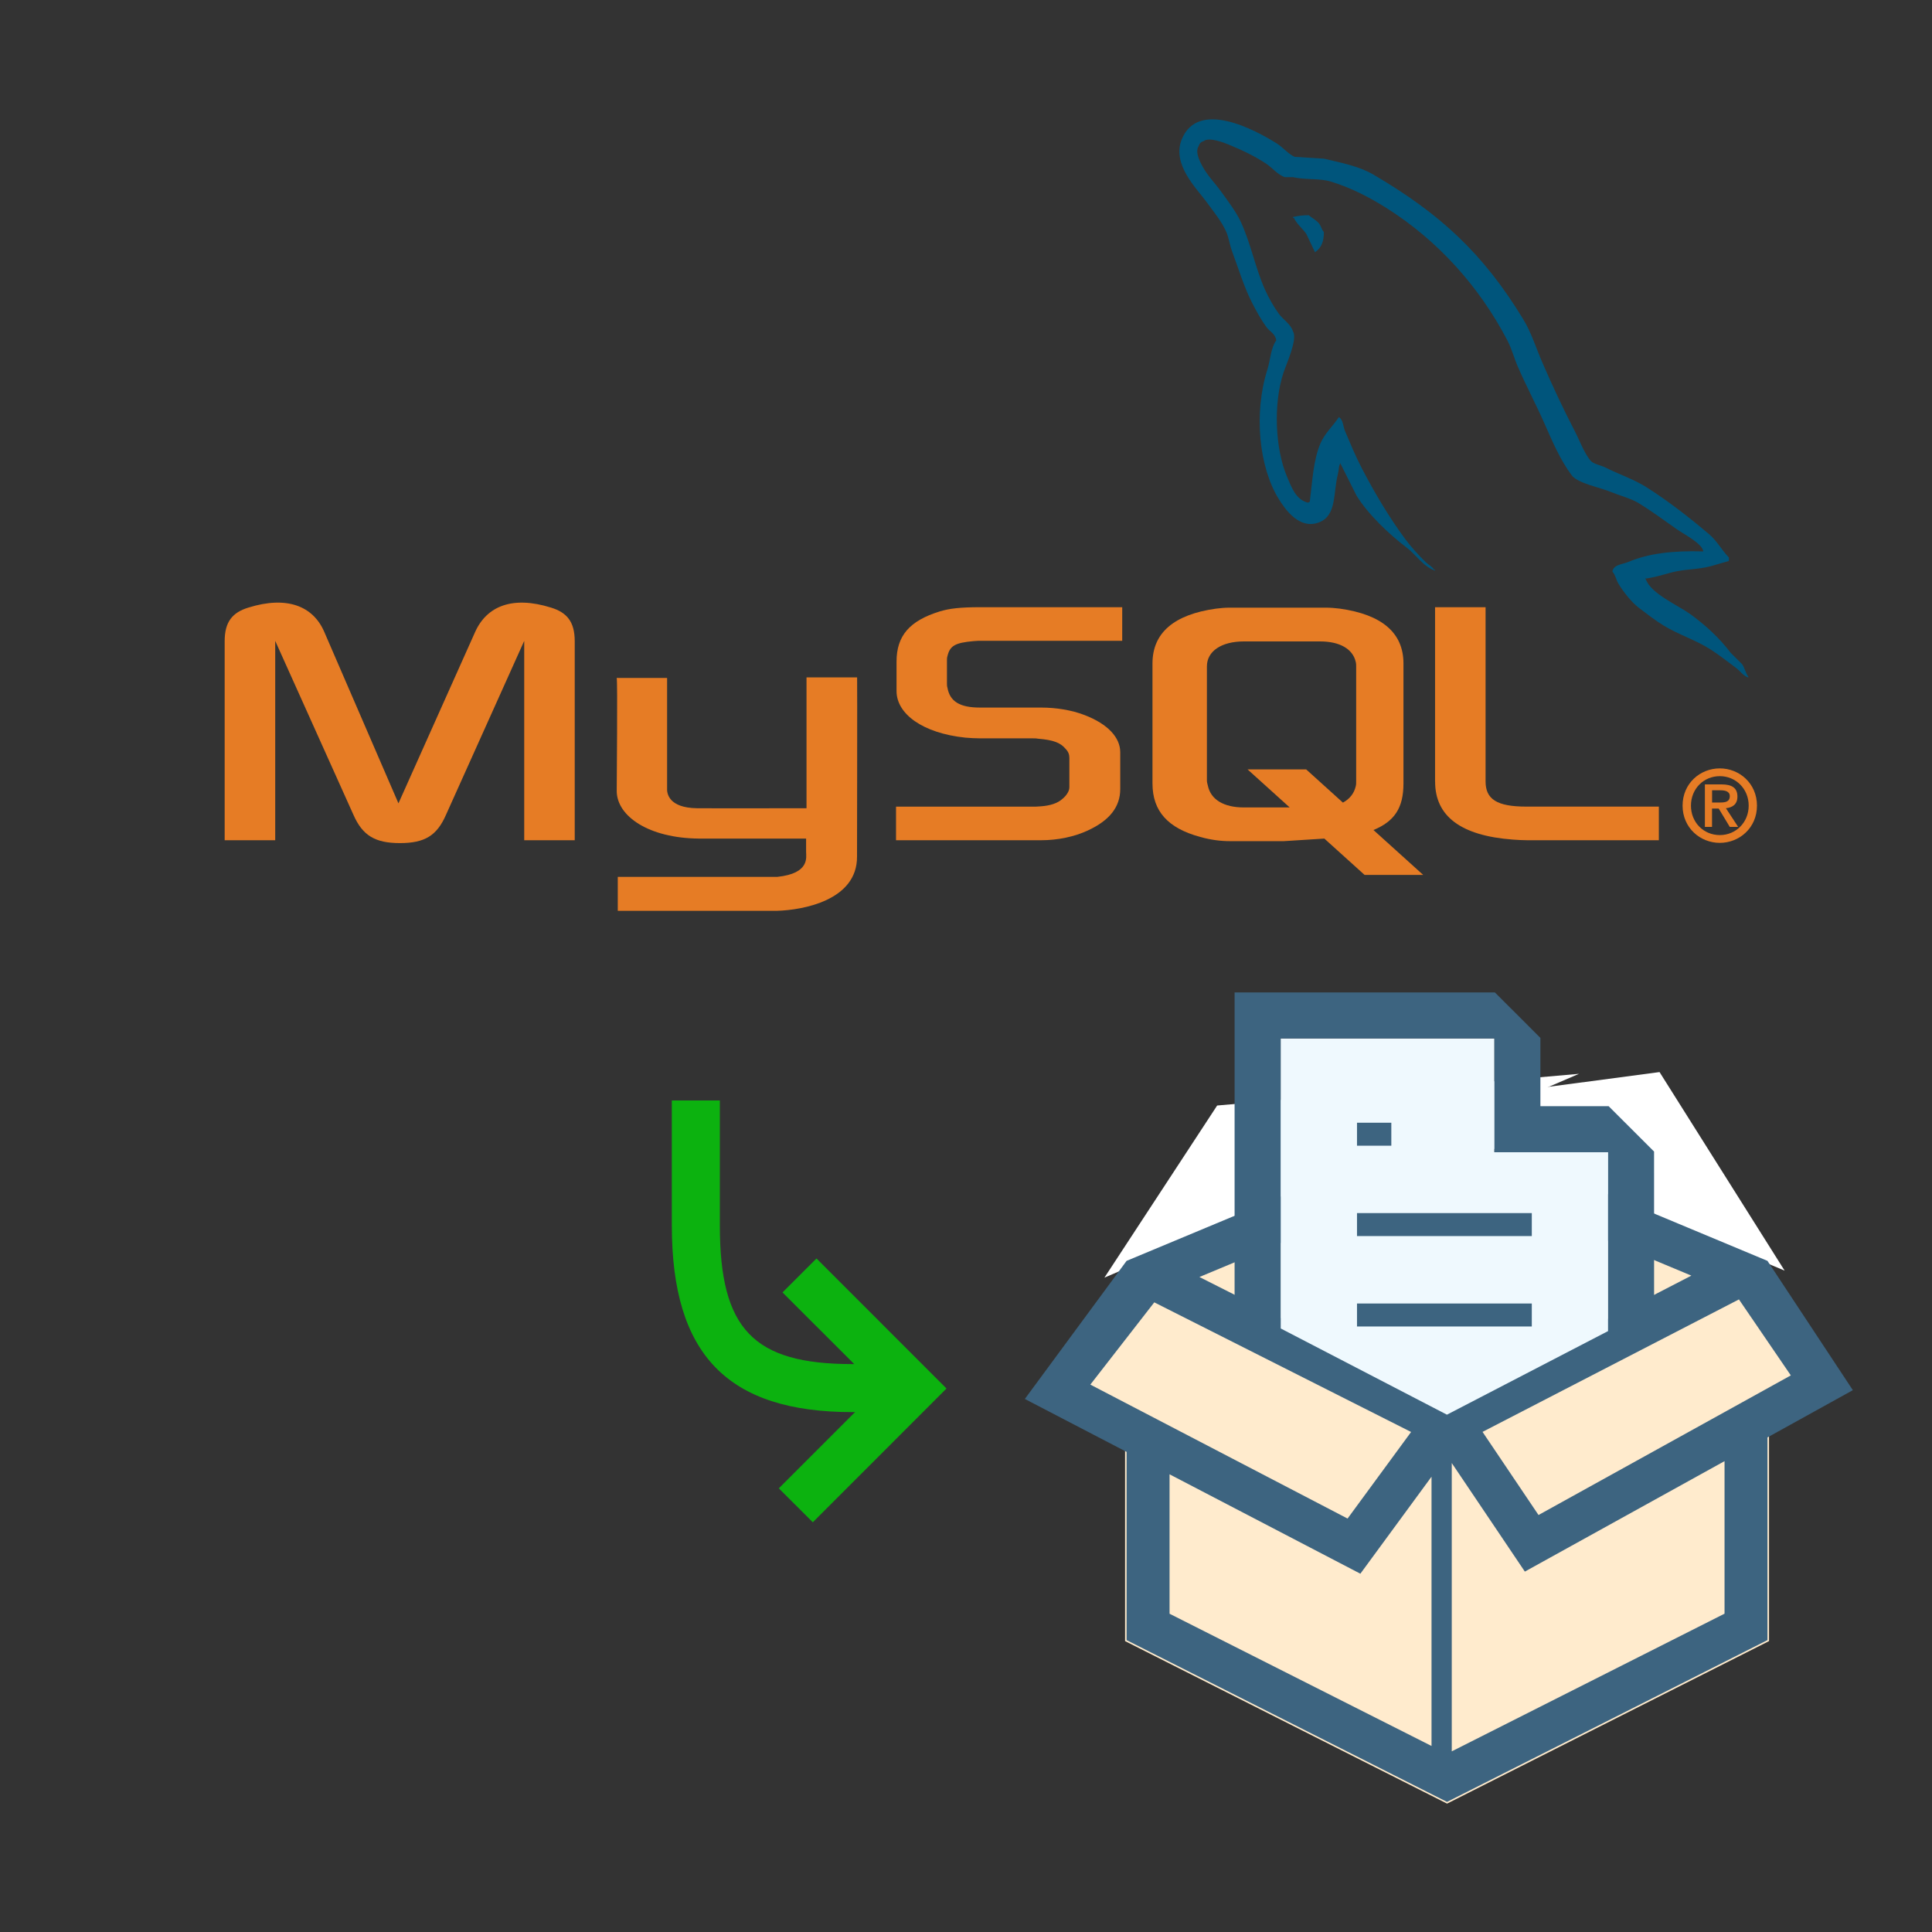 <?xml version="1.0" encoding="utf-8"?>
<!-- Generator: Adobe Illustrator 17.0.0, SVG Export Plug-In . SVG Version: 6.00 Build 0)  -->
<!DOCTYPE svg PUBLIC "-//W3C//DTD SVG 1.1//EN" "http://www.w3.org/Graphics/SVG/1.1/DTD/svg11.dtd">
<svg version="1.1" id="Layer_1" xmlns="http://www.w3.org/2000/svg" xmlns:xlink="http://www.w3.org/1999/xlink" x="0px" y="0px"
	 width="42px" height="42px" viewBox="0 0 42 42" enable-background="new 0 0 42 42" xml:space="preserve">
<rect x="0" y="0" width="42" height="42" fill="#333333" stroke="none"/>
<polygon fill-rule="evenodd" clip-rule="evenodd" fill="#FFFFFF" points="24.009,27.775 34.326,23.344 26.46,24.033 "/>
<polygon fill-rule="evenodd" clip-rule="evenodd" fill="#FFFFFF" points="38.796,27.622 30.316,24.071 36.077,23.306 "/>
<g>
	<g>
		<path fill="#00557C" d="M37.028,11.987c-0.674-0.019-1.189,0.044-1.63,0.229c-0.125,0.054-0.325,0.055-0.346,0.211
			c0.069,0.072,0.079,0.181,0.135,0.268c0.104,0.171,0.282,0.399,0.441,0.519c0.173,0.131,0.352,0.271,0.536,0.384
			c0.331,0.201,0.699,0.315,1.018,0.518c0.188,0.118,0.373,0.269,0.556,0.402c0.091,0.066,0.151,0.169,0.269,0.212
			c0-0.007,0-0.014,0-0.02c-0.062-0.079-0.077-0.186-0.134-0.27c-0.084-0.082-0.166-0.166-0.25-0.249
			c-0.243-0.322-0.554-0.607-0.882-0.844c-0.263-0.188-0.85-0.442-0.959-0.748c-0.007-0.006-0.013-0.013-0.02-0.02
			c0.187-0.021,0.403-0.088,0.575-0.134c0.288-0.077,0.547-0.058,0.845-0.134c0.134-0.039,0.267-0.078,0.402-0.116
			c0-0.024,0-0.05,0-0.076c-0.15-0.154-0.258-0.359-0.422-0.499c-0.43-0.365-0.899-0.731-1.381-1.036
			c-0.269-0.168-0.599-0.277-0.883-0.422c-0.096-0.048-0.264-0.073-0.326-0.153c-0.148-0.189-0.23-0.431-0.345-0.651
			c-0.241-0.464-0.478-0.971-0.69-1.459c-0.146-0.332-0.241-0.66-0.423-0.958c-0.871-1.433-1.808-2.296-3.26-3.147
			c-0.31-0.181-0.682-0.252-1.075-0.345c-0.211-0.013-0.422-0.026-0.633-0.039c-0.129-0.054-0.263-0.211-0.383-0.287
			c-0.482-0.305-1.716-0.966-2.072-0.096c-0.226,0.548,0.336,1.083,0.536,1.361c0.142,0.195,0.322,0.414,0.423,0.634
			c0.066,0.144,0.077,0.287,0.134,0.44c0.14,0.375,0.261,0.784,0.441,1.132c0.091,0.176,0.192,0.361,0.308,0.519
			c0.07,0.096,0.191,0.139,0.211,0.287c-0.119,0.166-0.126,0.423-0.192,0.633c-0.3,0.946-0.186,2.121,0.25,2.82
			c0.134,0.215,0.448,0.675,0.882,0.499c0.379-0.155,0.294-0.633,0.403-1.057c0.024-0.095,0.009-0.165,0.057-0.23
			c0,0.007,0,0.014,0,0.02c0.115,0.229,0.231,0.461,0.346,0.69c0.255,0.411,0.709,0.841,1.093,1.132
			c0.2,0.151,0.356,0.41,0.614,0.498c0-0.006,0-0.013,0-0.019c-0.007,0-0.013,0-0.02,0c-0.049-0.077-0.128-0.11-0.191-0.173
			c-0.15-0.147-0.317-0.33-0.441-0.499c-0.35-0.474-0.658-0.993-0.94-1.534c-0.135-0.258-0.252-0.543-0.364-0.806
			c-0.044-0.102-0.043-0.255-0.135-0.307c-0.123,0.192-0.307,0.348-0.402,0.575c-0.153,0.363-0.174,0.807-0.23,1.267
			c-0.033,0.012-0.019,0.004-0.038,0.019c-0.268-0.064-0.361-0.339-0.461-0.575c-0.251-0.597-0.298-1.558-0.076-2.244
			c0.058-0.178,0.315-0.737,0.211-0.901c-0.05-0.164-0.215-0.259-0.307-0.384c-0.114-0.155-0.228-0.359-0.308-0.538
			c-0.205-0.464-0.302-0.986-0.518-1.457c-0.104-0.225-0.278-0.452-0.423-0.653c-0.158-0.221-0.336-0.384-0.46-0.651
			c-0.044-0.095-0.103-0.247-0.038-0.345c0.021-0.066,0.05-0.094,0.115-0.115c0.111-0.087,0.421,0.029,0.537,0.077
			c0.307,0.127,0.565,0.249,0.825,0.421c0.125,0.084,0.251,0.244,0.402,0.288c0.058,0,0.115,0,0.173,0
			c0.27,0.063,0.572,0.02,0.824,0.096c0.446,0.136,0.846,0.347,1.209,0.575c1.106,0.699,2.009,1.692,2.628,2.878
			c0.099,0.19,0.142,0.374,0.229,0.575c0.177,0.408,0.4,0.829,0.576,1.228c0.175,0.398,0.346,0.8,0.595,1.131
			c0.131,0.175,0.635,0.267,0.862,0.365c0.16,0.067,0.424,0.138,0.576,0.229c0.291,0.176,0.571,0.384,0.844,0.576
			C36.589,11.604,37.008,11.813,37.028,11.987L37.028,11.987z"/>
		<path fill="#00557C" d="M28.454,4.679c-0.141-0.002-0.239,0.016-0.345,0.038c0,0.006,0,0.013,0,0.02c0.007,0,0.013,0,0.019,0
			c0.067,0.138,0.185,0.227,0.269,0.346c0.063,0.134,0.127,0.268,0.191,0.402c0.007-0.007,0.013-0.014,0.02-0.019
			c0.118-0.084,0.172-0.218,0.172-0.422c-0.048-0.05-0.055-0.113-0.096-0.173C28.63,4.791,28.524,4.745,28.454,4.679L28.454,4.679z"
			/>
	</g>
	<g>
		<path fill="#E67C25" d="M4.885,18.266h1.098v-4.334l1.699,3.778c0.2,0.457,0.475,0.618,1.013,0.618s0.803-0.161,1.002-0.618
			l1.699-3.778v4.334h1.098v-4.327c0-0.422-0.169-0.625-0.518-0.731c-0.833-0.26-1.392-0.034-1.646,0.528l-1.668,3.728l-1.613-3.728
			c-0.243-0.563-0.814-0.788-1.648-0.528c-0.348,0.106-0.517,0.309-0.517,0.731V18.266L4.885,18.266z"/>
		<path fill="#E67C25" d="M13.406,14.738h1.096v2.388c-0.01,0.13,0.043,0.434,0.644,0.444c0.307,0.004,2.367,0,2.387,0v-2.844h1.1
			c0.005,0-0.002,3.877-0.002,3.894c0.007,0.956-1.185,1.164-1.735,1.18H13.43v-0.738c0.006,0,3.463,0,3.471,0
			c0.707-0.075,0.623-0.427,0.623-0.544v-0.288h-2.332c-1.086-0.01-1.777-0.483-1.785-1.028
			C13.405,17.15,13.43,14.762,13.406,14.738L13.406,14.738z"/>
		<path fill="#E67C25" d="M19.477,18.266h3.155c0.369,0,0.728-0.078,1.014-0.211c0.475-0.218,0.707-0.514,0.707-0.901v-0.801
			c0-0.317-0.264-0.613-0.78-0.81c-0.275-0.106-0.613-0.161-0.94-0.161h-1.329c-0.442,0-0.654-0.135-0.707-0.43
			c-0.011-0.035-0.011-0.063-0.011-0.099v-0.499c0-0.028,0-0.057,0.011-0.091c0.053-0.226,0.169-0.289,0.56-0.325
			c0.031,0,0.074-0.007,0.105-0.007h3.134V13.2h-3.081c-0.443,0-0.675,0.028-0.887,0.092c-0.654,0.203-0.938,0.528-0.938,1.091v0.64
			c0,0.493,0.56,0.915,1.498,1.013c0.105,0.008,0.212,0.015,0.316,0.015h1.14c0.042,0,0.084,0,0.116,0.007
			c0.349,0.028,0.496,0.092,0.602,0.218c0.063,0.063,0.085,0.127,0.085,0.197v0.641c0,0.078-0.054,0.176-0.159,0.26
			c-0.095,0.084-0.253,0.141-0.464,0.155c-0.042,0-0.074,0.007-0.116,0.007h-3.029V18.266L19.477,18.266z"/>
		<path fill="#E67C25" d="M31.198,16.992c0,0.752,0.56,1.175,1.689,1.26c0.104,0.007,0.21,0.014,0.316,0.014h2.859v-0.731h-2.88
			c-0.645,0-0.887-0.162-0.887-0.549V13.2h-1.098V16.992L31.198,16.992z"/>
		<path fill="#E67C25" d="M25.054,17.03v-2.607c0-0.663,0.464-1.065,1.384-1.192c0.096-0.013,0.202-0.021,0.297-0.021h2.083
			c0.105,0,0.201,0.008,0.307,0.021c0.92,0.128,1.385,0.529,1.385,1.192v2.607c0,0.538-0.197,0.825-0.652,1.014l1.081,0.976h-1.274
			l-0.875-0.79l-0.881,0.056h-1.173c-0.201,0-0.413-0.027-0.646-0.092C25.392,18.004,25.054,17.638,25.054,17.03L25.054,17.03z
			 M26.237,16.968c0,0.035,0.01,0.07,0.021,0.112c0.063,0.304,0.349,0.473,0.781,0.473h0.998l-0.916-0.827h1.274l0.799,0.722
			c0.146-0.079,0.243-0.199,0.278-0.354c0.01-0.034,0.01-0.069,0.01-0.105v-2.502c0-0.028,0-0.063-0.01-0.1
			c-0.064-0.281-0.35-0.443-0.772-0.443H27.04c-0.485,0-0.803,0.211-0.803,0.543V16.968L26.237,16.968z"/>
		<path fill="#E67C25" d="M36.578,17.514c0,0.482,0.382,0.809,0.809,0.809c0.426,0,0.808-0.326,0.808-0.809
			c0-0.483-0.382-0.81-0.808-0.81C36.96,16.704,36.578,17.03,36.578,17.514L36.578,17.514z M38.015,17.514
			c0,0.366-0.28,0.64-0.627,0.64c-0.353,0-0.628-0.274-0.628-0.64c0-0.366,0.275-0.641,0.628-0.641
			C37.734,16.873,38.015,17.147,38.015,17.514L38.015,17.514z M37.604,17.976h0.182l-0.266-0.406c0.143-0.015,0.25-0.084,0.25-0.253
			c0-0.188-0.117-0.265-0.347-0.265h-0.36v0.924h0.155v-0.399h0.145L37.604,17.976L37.604,17.976z M37.219,17.446v-0.266h0.179
			c0.093,0,0.206,0.018,0.206,0.126c0,0.129-0.103,0.14-0.219,0.14H37.219L37.219,17.446z"/>
	</g>
</g>
<g>
	<polygon fill="#0CB20F" points="20.576,30.185 17.67,33.093 16.931,32.355 19.101,30.185 17.011,28.096 17.75,27.358 	"/>
	<path fill="#0CB20F" d="M19.285,29.654H18.53c-2.155,0-2.881-0.76-2.881-3.011v-2.72h-1.044v2.72c0,2.804,1.211,4.055,3.925,4.055
		h0.755V29.654z"/>
</g>
<g>
	<g>
		<polygon fill="#FFEBCD" points="39.605,30.061 38.457,28.378 38.457,27.481 33.221,25.313 31.425,27.123 29.645,25.319 
			24.458,27.512 24.458,28.365 22.992,30.256 24.458,31.02 24.458,35.676 31.458,39.209 38.457,35.676 38.457,30.696 		"/>
		<path fill="#3D6480" d="M38.423,27.41l-3.991-1.666l-0.359,0.862l2.696,1.125l-5.315,2.745l-5.38-2.715l2.577-1.076l-0.359-0.861
			l-3.801,1.586l-2.212,3.002l2.212,1.151v4.092l6.966,3.517l6.966-3.517v-4.407l1.856-1.027L38.423,27.41z M24.958,27.721
			L24.958,27.721v0.001h-0.001L24.958,27.721z M23.703,30.1l1.39-1.788l5.583,2.818l-1.381,1.882L23.703,30.1z M25.425,32.05
			l4.148,2.161l1.547-2.109v5.854l-5.695-2.875V32.05z M37.49,35.08l-5.93,2.993v-6.268l1.589,2.36l4.341-2.401V35.08z
			 M33.446,32.935l-1.217-1.807l5.574-2.88l1.128,1.652L33.446,32.935z"/>
	</g>
	<g>
		<defs>
			<polygon id="SVGID_1_" points="22.996,20.638 22.996,26.366 31.455,30.754 39.913,26.366 40.042,26.366 40.042,20.638 			"/>
		</defs>
		<clipPath id="SVGID_2_">
			<use xlink:href="#SVGID_1_"  overflow="visible"/>
		</clipPath>
		<g clip-path="url(#SVGID_2_)">
			<polygon fill="#EFF9FE" points="32.487,22.575 27.84,22.575 27.84,31.036 34.959,31.036 34.959,25.048 32.487,25.048 			"/>
			<path fill="#3D6480" d="M32.487,22.575H27.84v8.461h7.119v-5.987h-2.472V22.575z M33.487,22.563v1.485h1.484l0.987,0.986
				l0.001,7.001h-9.12V21.575h5.659L33.487,22.563z"/>
			<rect x="29.5" y="26.371" fill="#3D6480" width="3.8" height="0.5"/>
			<rect x="29.5" y="28.337" fill="#3D6480" width="3.8" height="0.5"/>
			<rect x="29.5" y="24.407" fill="#3D6480" width="0.746" height="0.5"/>
		</g>
	</g>
</g>
</svg>

